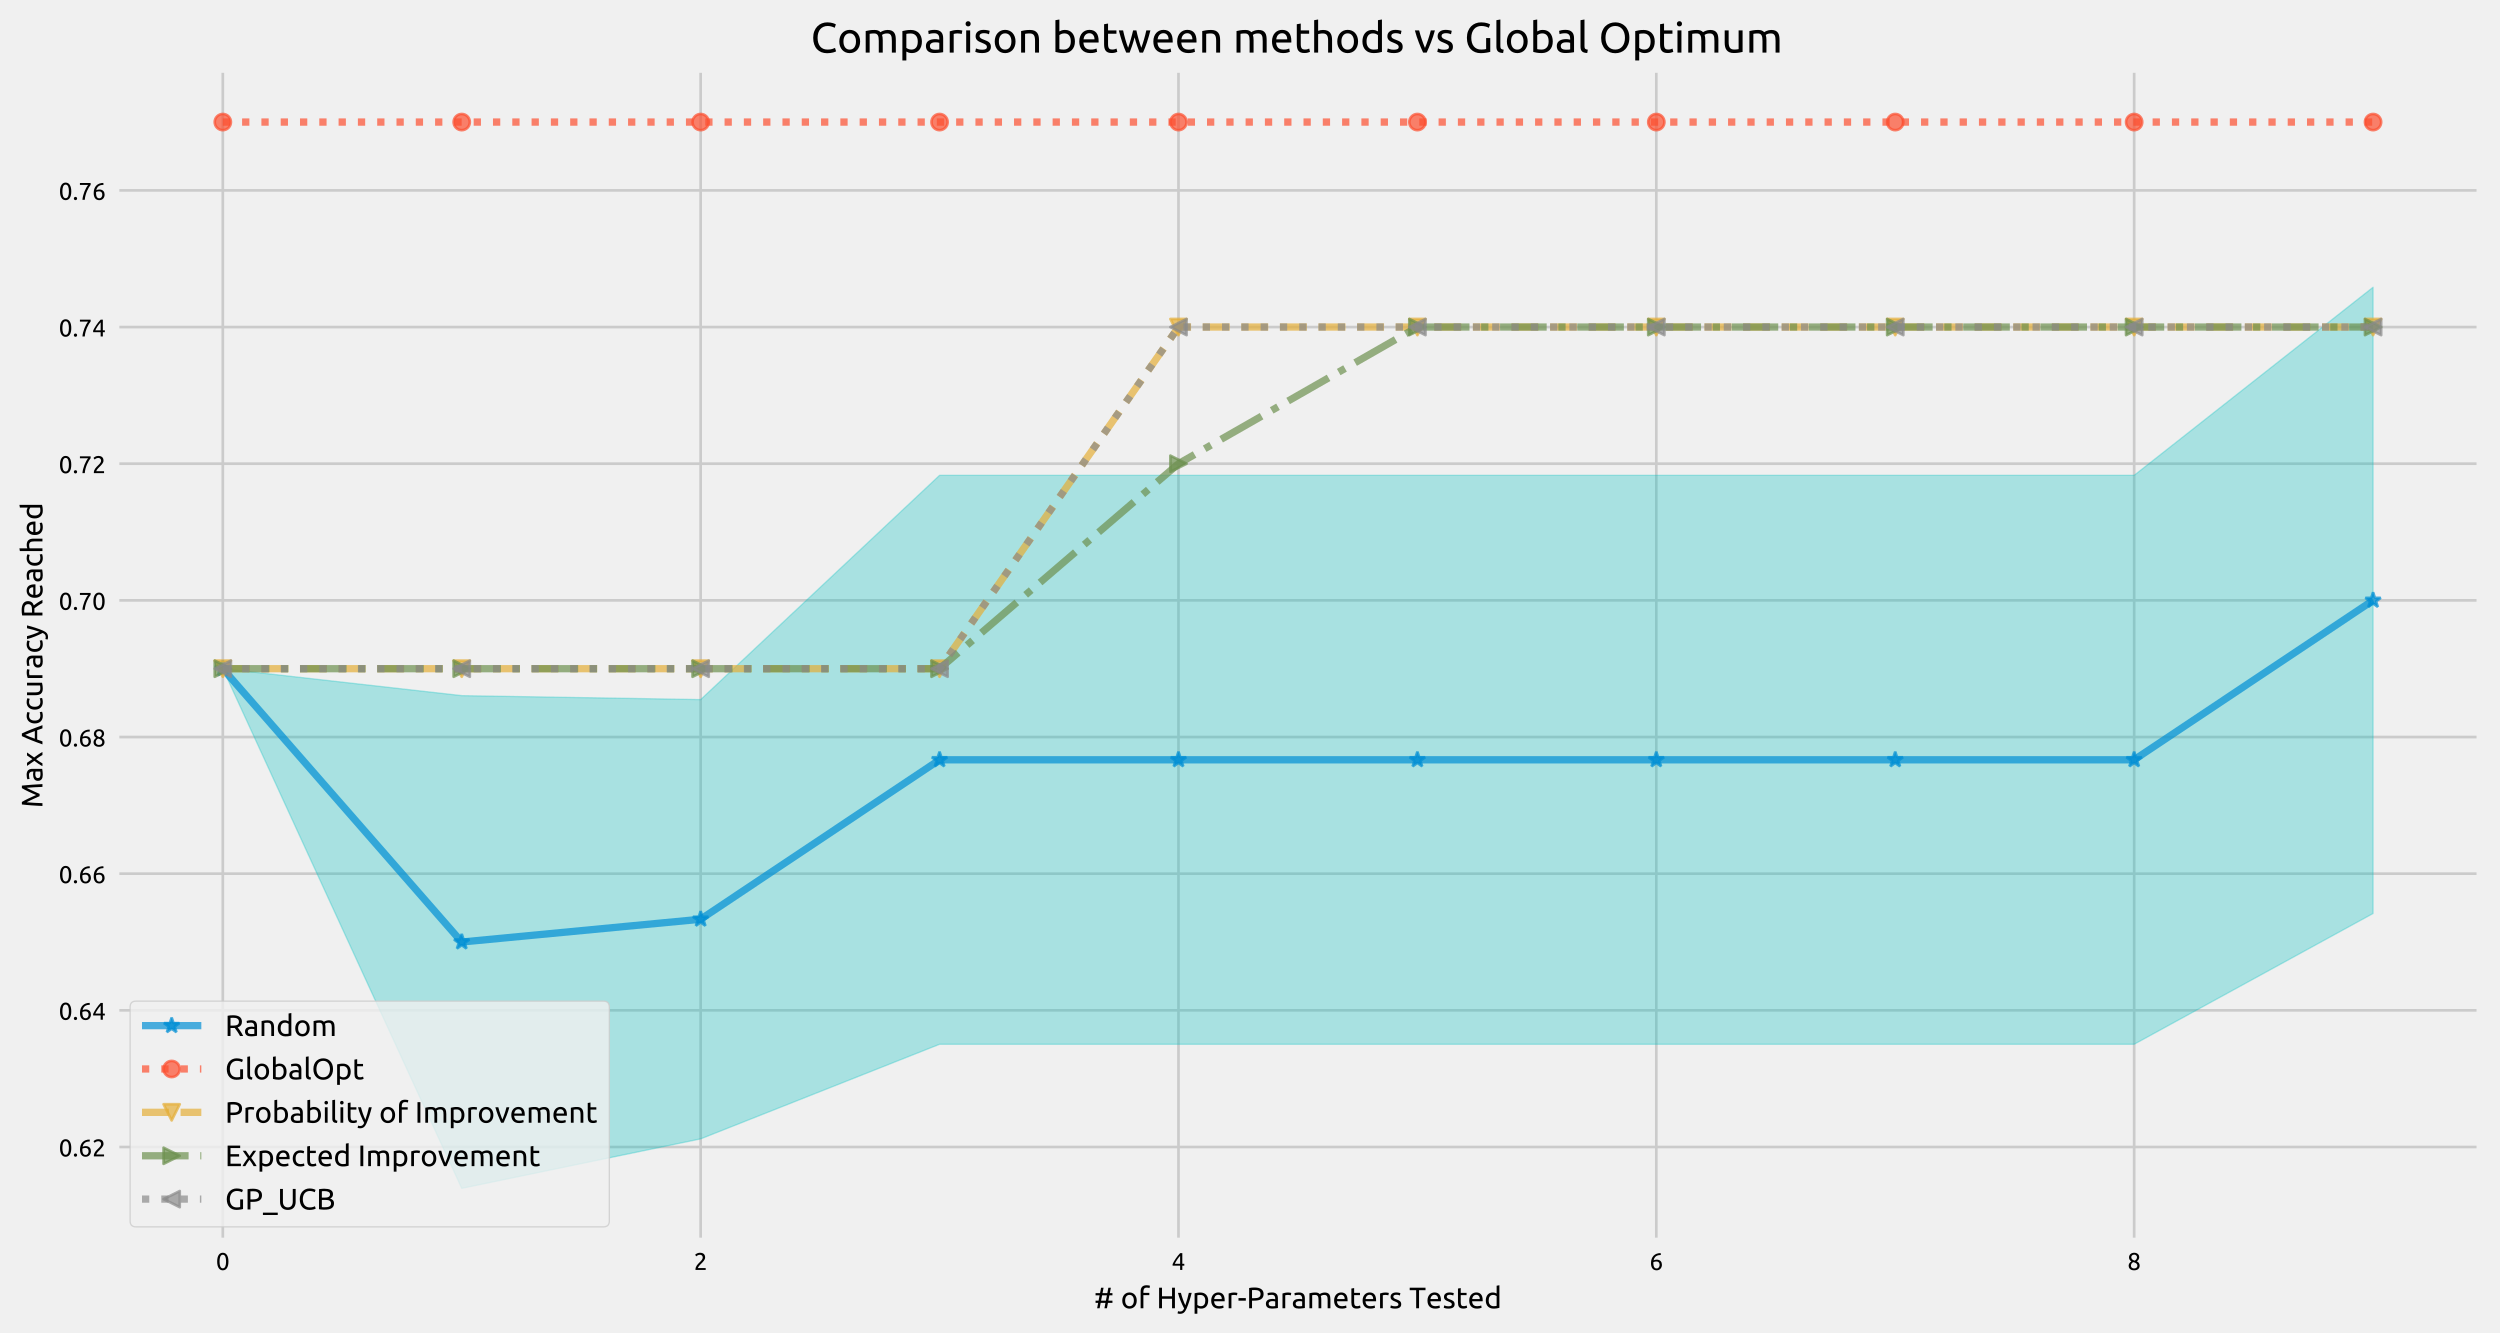 <?xml version="1.0" encoding="utf-8" standalone="no"?>
<!DOCTYPE svg PUBLIC "-//W3C//DTD SVG 1.1//EN"
  "http://www.w3.org/Graphics/SVG/1.1/DTD/svg11.dtd">
<!-- Created with matplotlib (https://matplotlib.org/) -->
<svg height="494.322pt" version="1.1" viewBox="0 0 926.906 494.322" width="926.906pt" xmlns="http://www.w3.org/2000/svg" xmlns:xlink="http://www.w3.org/1999/xlink">
 <defs>
  <style type="text/css">
*{stroke-linecap:butt;stroke-linejoin:round;white-space:pre;}
  </style>
 </defs>
 <g id="figure_1">
  <g id="patch_1">
   <path d="M 0 494.322 
L 926.906 494.322 
L 926.906 0 
L 0 0 
z
" style="fill:#f0f0f0;"/>
  </g>
  <g id="axes_1">
   <g id="patch_2">
    <path d="M 42.746 460.371 
L 919.706 460.371 
L 919.706 25.491 
L 42.746 25.491 
z
" style="fill:#f0f0f0;"/>
   </g>
   <g id="matplotlib.axis_1">
    <g id="xtick_1">
     <g id="line2d_1">
      <path clip-path="url(#p10e1d40c14)" d="M 82.608 460.371 
L 82.608 25.491 
" style="fill:none;stroke:#cbcbcb;"/>
     </g>
     <g id="line2d_2"/>
     <g id="text_1">
      <!-- 0 -->
      <defs>
       <path d="M 5 34.703 
Q 5 52.094 11.141 61.5 
Q 17.297 70.906 28.203 70.906 
Q 39.094 70.906 45.25 61.5 
Q 51.406 52.094 51.406 34.703 
Q 51.406 17.297 45.25 7.891 
Q 39.094 -1.5 28.203 -1.5 
Q 17.297 -1.5 11.141 7.891 
Q 5 17.297 5 34.703 
z
M 41.594 34.703 
Q 41.594 40.406 40.938 45.5 
Q 40.297 50.594 38.75 54.391 
Q 37.203 58.203 34.594 60.453 
Q 32 62.703 28.203 62.703 
Q 24.406 62.703 21.797 60.453 
Q 19.203 58.203 17.641 54.391 
Q 16.094 50.594 15.438 45.5 
Q 14.797 40.406 14.797 34.703 
Q 14.797 29 15.438 23.891 
Q 16.094 18.797 17.641 15 
Q 19.203 11.203 21.797 8.953 
Q 24.406 6.703 28.203 6.703 
Q 32 6.703 34.594 8.953 
Q 37.203 11.203 38.75 15 
Q 40.297 18.797 40.938 23.891 
Q 41.594 29 41.594 34.703 
z
" id="Ubuntu-48"/>
      </defs>
      <g transform="translate(80.07 470.854)scale(0.09 -0.09)">
       <use xlink:href="#Ubuntu-48"/>
      </g>
     </g>
    </g>
    <g id="xtick_2">
     <g id="line2d_3">
      <path clip-path="url(#p10e1d40c14)" d="M 259.772 460.371 
L 259.772 25.491 
" style="fill:none;stroke:#cbcbcb;"/>
     </g>
     <g id="line2d_4"/>
     <g id="text_2">
      <!-- 2 -->
      <defs>
       <path d="M 46.703 51.594 
Q 46.703 48 45.25 44.641 
Q 43.797 41.297 41.391 38.047 
Q 39 34.797 36 31.641 
Q 33 28.5 30 25.5 
Q 28.297 23.797 26.047 21.5 
Q 23.797 19.203 21.797 16.703 
Q 19.797 14.203 18.438 11.891 
Q 17.094 9.594 17.094 7.906 
L 49 7.906 
L 49 0 
L 7 0 
Q 6.906 0.594 6.906 1.188 
Q 6.906 1.797 6.906 2.297 
Q 6.906 7 8.453 11.047 
Q 10 15.094 12.5 18.688 
Q 15 22.297 18.094 25.5 
Q 21.203 28.703 24.203 31.703 
Q 26.703 34.094 28.953 36.438 
Q 31.203 38.797 32.953 41.141 
Q 34.703 43.5 35.75 46 
Q 36.797 48.5 36.797 51.297 
Q 36.797 54.297 35.844 56.391 
Q 34.906 58.5 33.297 59.891 
Q 31.703 61.297 29.547 61.938 
Q 27.406 62.594 25 62.594 
Q 22.094 62.594 19.688 61.797 
Q 17.297 61 15.391 59.953 
Q 13.5 58.906 12.203 57.75 
Q 10.906 56.594 10.203 56 
L 5.594 62.594 
Q 6.5 63.594 8.297 65.047 
Q 10.094 66.5 12.594 67.797 
Q 15.094 69.094 18.188 70 
Q 21.297 70.906 24.906 70.906 
Q 35.797 70.906 41.25 65.844 
Q 46.703 60.797 46.703 51.594 
z
" id="Ubuntu-50"/>
      </defs>
      <g transform="translate(257.233 470.854)scale(0.09 -0.09)">
       <use xlink:href="#Ubuntu-50"/>
      </g>
     </g>
    </g>
    <g id="xtick_3">
     <g id="line2d_5">
      <path clip-path="url(#p10e1d40c14)" d="M 436.935 460.371 
L 436.935 25.491 
" style="fill:none;stroke:#cbcbcb;"/>
     </g>
     <g id="line2d_6"/>
     <g id="text_3">
      <!-- 4 -->
      <defs>
       <path d="M 4 24 
Q 5.906 28.406 9.203 34.25 
Q 12.5 40.094 16.641 46.297 
Q 20.797 52.5 25.547 58.5 
Q 30.297 64.5 35.094 69.297 
L 44 69.297 
L 44 25.297 
L 52.203 25.297 
L 52.203 17.703 
L 44 17.703 
L 44 0 
L 35 0 
L 35 17.703 
L 4 17.703 
z
M 35 58.297 
Q 32 55.094 28.953 51.141 
Q 25.906 47.203 23 42.891 
Q 20.094 38.594 17.547 34.094 
Q 15 29.594 13 25.297 
L 35 25.297 
z
" id="Ubuntu-52"/>
      </defs>
      <g transform="translate(434.397 470.854)scale(0.09 -0.09)">
       <use xlink:href="#Ubuntu-52"/>
      </g>
     </g>
    </g>
    <g id="xtick_4">
     <g id="line2d_7">
      <path clip-path="url(#p10e1d40c14)" d="M 614.099 460.371 
L 614.099 25.491 
" style="fill:none;stroke:#cbcbcb;"/>
     </g>
     <g id="line2d_8"/>
     <g id="text_4">
      <!-- 6 -->
      <defs>
       <path d="M 6.297 27.797 
Q 6.297 37.906 9.094 45.656 
Q 11.906 53.406 17.047 58.703 
Q 22.203 64 29.547 66.75 
Q 36.906 69.5 46.094 69.594 
L 46.797 61.797 
Q 40.906 61.703 36.047 60.5 
Q 31.203 59.297 27.391 56.688 
Q 23.594 54.094 21 49.938 
Q 18.406 45.797 17.094 39.703 
Q 19.703 40.906 22.953 41.703 
Q 26.203 42.5 29.703 42.5 
Q 35.594 42.5 39.688 40.703 
Q 43.797 38.906 46.391 35.953 
Q 49 33 50.141 29.141 
Q 51.297 25.297 51.297 21.094 
Q 51.297 17.297 50 13.297 
Q 48.703 9.297 46.047 6 
Q 43.406 2.703 39.297 0.594 
Q 35.203 -1.5 29.594 -1.5 
Q 18.203 -1.5 12.25 6.297 
Q 6.297 14.094 6.297 27.797 
z
M 28.703 34.906 
Q 25.203 34.906 22.203 34.25 
Q 19.203 33.594 16.203 32.297 
Q 16.094 31.203 16.047 30.047 
Q 16 28.906 16 27.797 
Q 16 23.406 16.594 19.5 
Q 17.203 15.594 18.75 12.641 
Q 20.297 9.703 22.891 7.953 
Q 25.5 6.203 29.5 6.203 
Q 32.797 6.203 35.094 7.594 
Q 37.406 9 38.906 11.203 
Q 40.406 13.406 41.047 15.953 
Q 41.703 18.5 41.703 20.906 
Q 41.703 27.703 38.453 31.297 
Q 35.203 34.906 28.703 34.906 
z
" id="Ubuntu-54"/>
      </defs>
      <g transform="translate(611.561 470.854)scale(0.09 -0.09)">
       <use xlink:href="#Ubuntu-54"/>
      </g>
     </g>
    </g>
    <g id="xtick_5">
     <g id="line2d_9">
      <path clip-path="url(#p10e1d40c14)" d="M 791.262 460.371 
L 791.262 25.491 
" style="fill:none;stroke:#cbcbcb;"/>
     </g>
     <g id="line2d_10"/>
     <g id="text_5">
      <!-- 8 -->
      <defs>
       <path d="M 50.906 18 
Q 50.906 13.797 49.453 10.25 
Q 48 6.703 45.141 4.047 
Q 42.297 1.406 38 -0.047 
Q 33.703 -1.5 28.094 -1.5 
Q 21.594 -1.5 17.25 0.344 
Q 12.906 2.203 10.297 5 
Q 7.703 7.797 6.594 11.141 
Q 5.5 14.5 5.5 17.5 
Q 5.5 20.406 6.453 23.047 
Q 7.406 25.703 8.953 28 
Q 10.5 30.297 12.547 32.141 
Q 14.594 34 16.906 35.406 
Q 7.094 41 7.094 51.906 
Q 7.094 55.703 8.594 59.141 
Q 10.094 62.594 12.844 65.188 
Q 15.594 67.797 19.5 69.344 
Q 23.406 70.906 28.203 70.906 
Q 33.797 70.906 37.797 69.203 
Q 41.797 67.5 44.344 64.844 
Q 46.906 62.203 48.047 59 
Q 49.203 55.797 49.203 52.797 
Q 49.203 49.906 48.344 47.344 
Q 47.5 44.797 46.047 42.594 
Q 44.594 40.406 42.75 38.703 
Q 40.906 37 38.906 35.703 
Q 50.703 30.094 50.906 18 
z
M 14.906 17.406 
Q 14.906 15.594 15.547 13.641 
Q 16.203 11.703 17.797 10.047 
Q 19.406 8.406 21.906 7.297 
Q 24.406 6.203 28.203 6.203 
Q 31.594 6.203 34.141 7.203 
Q 36.703 8.203 38.297 9.75 
Q 39.906 11.297 40.703 13.297 
Q 41.5 15.297 41.5 17.406 
Q 41.5 20.594 40.297 23 
Q 39.094 25.406 36.844 27.203 
Q 34.594 29 31.438 30.25 
Q 28.297 31.5 24.297 32.406 
Q 19.797 29.906 17.344 26.203 
Q 14.906 22.5 14.906 17.406 
z
M 39.906 52.906 
Q 39.906 54.406 39.25 56.203 
Q 38.594 58 37.188 59.547 
Q 35.797 61.094 33.594 62.141 
Q 31.406 63.203 28.203 63.203 
Q 25 63.203 22.75 62.203 
Q 20.5 61.203 19.094 59.641 
Q 17.703 58.094 17.047 56.25 
Q 16.406 54.406 16.406 52.594 
Q 16.406 50.406 17.203 48.203 
Q 18 46 19.703 44.094 
Q 21.406 42.203 24.156 40.703 
Q 26.906 39.203 30.703 38.297 
Q 34.906 40.797 37.406 44.141 
Q 39.906 47.5 39.906 52.906 
z
" id="Ubuntu-56"/>
      </defs>
      <g transform="translate(788.724 470.854)scale(0.09 -0.09)">
       <use xlink:href="#Ubuntu-56"/>
      </g>
     </g>
    </g>
    <g id="text_6">
     <!-- # of Hyper-Parameters Tested -->
     <defs>
      <path d="M 28.406 51 
L 44.594 51 
L 48.094 69.297 
L 56.5 69.297 
L 53 51 
L 61.797 51 
L 61.797 43.594 
L 51.5 43.594 
L 48.094 25.703 
L 61.797 25.703 
L 61.797 18.297 
L 46.703 18.297 
L 43.203 0 
L 34.797 0 
L 38.297 18.297 
L 22.094 18.297 
L 18.594 0 
L 10.203 0 
L 13.703 18.297 
L 4.906 18.297 
L 4.906 25.703 
L 15.094 25.703 
L 18.5 43.594 
L 4.906 43.594 
L 4.906 51 
L 20 51 
L 23.5 69.297 
L 31.906 69.297 
z
M 23.5 25.703 
L 39.703 25.703 
L 43.203 43.594 
L 27 43.594 
z
" id="Ubuntu-35"/>
      <path id="Ubuntu-32"/>
      <path d="M 53.906 26 
Q 53.906 19.797 52.094 14.797 
Q 50.297 9.797 47.047 6.188 
Q 43.797 2.594 39.297 0.641 
Q 34.797 -1.297 29.5 -1.297 
Q 24.203 -1.297 19.703 0.641 
Q 15.203 2.594 11.953 6.188 
Q 8.703 9.797 6.891 14.797 
Q 5.094 19.797 5.094 26 
Q 5.094 32.094 6.891 37.141 
Q 8.703 42.203 11.953 45.797 
Q 15.203 49.406 19.703 51.344 
Q 24.203 53.297 29.5 53.297 
Q 34.797 53.297 39.297 51.344 
Q 43.797 49.406 47.047 45.797 
Q 50.297 42.203 52.094 37.141 
Q 53.906 32.094 53.906 26 
z
M 44.203 26 
Q 44.203 34.797 40.25 39.938 
Q 36.297 45.094 29.5 45.094 
Q 22.703 45.094 18.75 39.938 
Q 14.797 34.797 14.797 26 
Q 14.797 17.203 18.75 12.047 
Q 22.703 6.906 29.5 6.906 
Q 36.297 6.906 40.25 12.047 
Q 44.203 17.203 44.203 26 
z
" id="Ubuntu-111"/>
      <path d="M 28.297 77.594 
Q 32.406 77.594 35.344 77 
Q 38.297 76.406 39.5 75.906 
L 37.797 67.906 
Q 36.594 68.5 34.391 69.047 
Q 32.203 69.594 29 69.594 
Q 22.5 69.594 19.891 66.047 
Q 17.297 62.5 17.297 56.5 
L 17.297 52 
L 37.297 52 
L 37.297 44.203 
L 17.297 44.203 
L 17.297 0 
L 8 0 
L 8 56.703 
Q 8 66.703 12.891 72.141 
Q 17.797 77.594 28.297 77.594 
z
" id="Ubuntu-102"/>
      <path d="M 52.203 69.297 
L 61.906 69.297 
L 61.906 0 
L 52.203 0 
L 52.203 32 
L 18.297 32 
L 18.297 0 
L 8.594 0 
L 8.594 69.297 
L 18.297 69.297 
L 18.297 40.406 
L 52.203 40.406 
z
" id="Ubuntu-72"/>
      <path d="M 1.906 -9.703 
Q 3 -10.203 4.75 -10.641 
Q 6.5 -11.094 8.203 -11.094 
Q 13.703 -11.094 16.797 -8.641 
Q 19.906 -6.203 22.406 -0.703 
Q 16.094 11.297 10.641 24.75 
Q 5.203 38.203 1.594 52 
L 11.594 52 
Q 12.703 47.5 14.25 42.297 
Q 15.797 37.094 17.688 31.594 
Q 19.594 26.094 21.797 20.594 
Q 24 15.094 26.406 10 
Q 30.203 20.5 33 30.797 
Q 35.797 41.094 38.297 52 
L 47.906 52 
Q 44.297 37.297 39.891 23.75 
Q 35.5 10.203 30.406 -1.594 
Q 28.406 -6.094 26.25 -9.344 
Q 24.094 -12.594 21.5 -14.688 
Q 18.906 -16.797 15.656 -17.797 
Q 12.406 -18.797 8.297 -18.797 
Q 7.203 -18.797 6 -18.641 
Q 4.797 -18.5 3.641 -18.25 
Q 2.5 -18 1.547 -17.703 
Q 0.594 -17.406 0.203 -17.203 
z
" id="Ubuntu-121"/>
      <path d="M 44.094 25.906 
Q 44.094 35 39.594 39.891 
Q 35.094 44.797 27.594 44.797 
Q 23.406 44.797 21.047 44.5 
Q 18.703 44.203 17.297 43.797 
L 17.297 11 
Q 19 9.594 22.203 8.297 
Q 25.406 7 29.203 7 
Q 33.203 7 36.047 8.453 
Q 38.906 9.906 40.703 12.453 
Q 42.5 15 43.297 18.453 
Q 44.094 21.906 44.094 25.906 
z
M 53.797 25.906 
Q 53.797 20 52.25 15 
Q 50.703 10 47.703 6.391 
Q 44.703 2.797 40.344 0.797 
Q 36 -1.203 30.406 -1.203 
Q 25.906 -1.203 22.453 0 
Q 19 1.203 17.297 2.297 
L 17.297 -18.5 
L 8 -18.5 
L 8 50.406 
Q 11.297 51.203 16.25 52.141 
Q 21.203 53.094 27.703 53.094 
Q 33.703 53.094 38.5 51.188 
Q 43.297 49.297 46.688 45.797 
Q 50.094 42.297 51.938 37.25 
Q 53.797 32.203 53.797 25.906 
z
" id="Ubuntu-112"/>
      <path d="M 5.094 25.906 
Q 5.094 32.797 7.094 37.938 
Q 9.094 43.094 12.391 46.5 
Q 15.703 49.906 20 51.594 
Q 24.297 53.297 28.797 53.297 
Q 39.297 53.297 44.891 46.75 
Q 50.5 40.203 50.5 26.797 
Q 50.5 26.203 50.5 25.25 
Q 50.5 24.297 50.406 23.5 
L 14.797 23.5 
Q 15.406 15.406 19.5 11.203 
Q 23.594 7 32.297 7 
Q 37.203 7 40.547 7.844 
Q 43.906 8.703 45.594 9.5 
L 46.906 1.703 
Q 45.203 0.797 40.953 -0.203 
Q 36.703 -1.203 31.297 -1.203 
Q 24.5 -1.203 19.547 0.844 
Q 14.594 2.906 11.391 6.5 
Q 8.203 10.094 6.641 15.047 
Q 5.094 20 5.094 25.906 
z
M 40.797 31 
Q 40.906 37.297 37.656 41.344 
Q 34.406 45.406 28.703 45.406 
Q 25.5 45.406 23.047 44.156 
Q 20.594 42.906 18.891 40.906 
Q 17.203 38.906 16.25 36.297 
Q 15.297 33.703 15 31 
z
" id="Ubuntu-101"/>
      <path d="M 27.203 53.094 
Q 28.406 53.094 29.953 52.938 
Q 31.5 52.797 33 52.547 
Q 34.5 52.297 35.75 52.047 
Q 37 51.797 37.594 51.594 
L 36 43.5 
Q 34.906 43.906 32.344 44.453 
Q 29.797 45 25.797 45 
Q 23.203 45 20.641 44.453 
Q 18.094 43.906 17.297 43.703 
L 17.297 0 
L 8 0 
L 8 49.797 
Q 11.297 51 16.188 52.047 
Q 21.094 53.094 27.203 53.094 
z
" id="Ubuntu-114"/>
      <path d="M 2.594 34.297 
L 27.297 34.297 
L 27.297 25.594 
L 2.594 25.594 
z
" id="Ubuntu-45"/>
      <path d="M 27 70 
Q 41.594 70 49.438 64.453 
Q 57.297 58.906 57.297 47.906 
Q 57.297 41.906 55.141 37.656 
Q 53 33.406 48.953 30.75 
Q 44.906 28.094 39.094 26.891 
Q 33.297 25.703 26 25.703 
L 18.297 25.703 
L 18.297 0 
L 8.594 0 
L 8.594 68.297 
Q 12.703 69.297 17.75 69.641 
Q 22.797 70 27 70 
z
M 27.797 61.5 
Q 21.594 61.5 18.297 61.203 
L 18.297 34 
L 25.594 34 
Q 30.594 34 34.594 34.641 
Q 38.594 35.297 41.344 36.844 
Q 44.094 38.406 45.594 41.094 
Q 47.094 43.797 47.094 48 
Q 47.094 52 45.547 54.594 
Q 44 57.203 41.344 58.75 
Q 38.703 60.297 35.203 60.891 
Q 31.703 61.5 27.797 61.5 
z
" id="Ubuntu-80"/>
      <path d="M 25.594 6.703 
Q 28.906 6.703 31.453 6.844 
Q 34 7 35.703 7.406 
L 35.703 22.906 
Q 34.703 23.406 32.453 23.75 
Q 30.203 24.094 27 24.094 
Q 24.906 24.094 22.547 23.797 
Q 20.203 23.5 18.25 22.547 
Q 16.297 21.594 15 19.938 
Q 13.703 18.297 13.703 15.594 
Q 13.703 10.594 16.891 8.641 
Q 20.094 6.703 25.594 6.703 
z
M 24.797 53.297 
Q 30.406 53.297 34.25 51.844 
Q 38.094 50.406 40.438 47.75 
Q 42.797 45.094 43.797 41.438 
Q 44.797 37.797 44.797 33.406 
L 44.797 0.906 
Q 43.594 0.703 41.438 0.344 
Q 39.297 0 36.594 -0.297 
Q 33.906 -0.594 30.75 -0.844 
Q 27.594 -1.094 24.5 -1.094 
Q 20.094 -1.094 16.391 -0.188 
Q 12.703 0.703 10 2.641 
Q 7.297 4.594 5.797 7.797 
Q 4.297 11 4.297 15.5 
Q 4.297 19.797 6.047 22.891 
Q 7.797 26 10.797 27.891 
Q 13.797 29.797 17.797 30.688 
Q 21.797 31.594 26.203 31.594 
Q 27.594 31.594 29.094 31.438 
Q 30.594 31.297 31.938 31.047 
Q 33.297 30.797 34.297 30.594 
Q 35.297 30.406 35.703 30.297 
L 35.703 32.906 
Q 35.703 35.203 35.203 37.453 
Q 34.703 39.703 33.391 41.453 
Q 32.094 43.203 29.844 44.25 
Q 27.594 45.297 24 45.297 
Q 19.406 45.297 15.953 44.641 
Q 12.5 44 10.797 43.297 
L 9.703 51 
Q 11.5 51.797 15.703 52.547 
Q 19.906 53.297 24.797 53.297 
z
" id="Ubuntu-97"/>
      <path d="M 8 50.5 
Q 11.203 51.297 16.453 52.188 
Q 21.703 53.094 28.594 53.094 
Q 33.594 53.094 37 51.75 
Q 40.406 50.406 42.703 47.797 
Q 43.406 48.297 44.906 49.188 
Q 46.406 50.094 48.594 50.938 
Q 50.797 51.797 53.5 52.438 
Q 56.203 53.094 59.297 53.094 
Q 65.297 53.094 69.094 51.344 
Q 72.906 49.594 75.047 46.391 
Q 77.203 43.203 77.953 38.797 
Q 78.703 34.406 78.703 29.203 
L 78.703 0 
L 69.406 0 
L 69.406 27.203 
Q 69.406 31.797 68.953 35.094 
Q 68.5 38.406 67.25 40.594 
Q 66 42.797 63.844 43.844 
Q 61.703 44.906 58.297 44.906 
Q 53.594 44.906 50.547 43.656 
Q 47.5 42.406 46.406 41.406 
Q 47.203 38.797 47.594 35.688 
Q 48 32.594 48 29.203 
L 48 0 
L 38.703 0 
L 38.703 27.203 
Q 38.703 31.797 38.203 35.094 
Q 37.703 38.406 36.453 40.594 
Q 35.203 42.797 33.047 43.844 
Q 30.906 44.906 27.594 44.906 
Q 26.203 44.906 24.594 44.797 
Q 23 44.703 21.547 44.547 
Q 20.094 44.406 18.891 44.203 
Q 17.703 44 17.297 43.906 
L 17.297 0 
L 8 0 
z
" id="Ubuntu-109"/>
      <path d="M 16.703 52 
L 36.406 52 
L 36.406 44.203 
L 16.703 44.203 
L 16.703 20.203 
Q 16.703 16.297 17.297 13.75 
Q 17.906 11.203 19.094 9.75 
Q 20.297 8.297 22.094 7.688 
Q 23.906 7.094 26.297 7.094 
Q 30.5 7.094 33.047 8.047 
Q 35.594 9 36.594 9.406 
L 38.406 1.703 
Q 37 1 33.5 -0.047 
Q 30 -1.094 25.5 -1.094 
Q 20.203 -1.094 16.75 0.25 
Q 13.297 1.594 11.188 4.297 
Q 9.094 7 8.25 10.953 
Q 7.406 14.906 7.406 20.094 
L 7.406 66.5 
L 16.703 68.094 
z
" id="Ubuntu-116"/>
      <path d="M 20.094 6.703 
Q 25.797 6.703 28.547 8.203 
Q 31.297 9.703 31.297 13 
Q 31.297 16.406 28.594 18.406 
Q 25.906 20.406 19.703 22.906 
Q 16.703 24.094 13.953 25.344 
Q 11.203 26.594 9.203 28.297 
Q 7.203 30 6 32.391 
Q 4.797 34.797 4.797 38.297 
Q 4.797 45.203 9.891 49.25 
Q 15 53.297 23.797 53.297 
Q 26 53.297 28.203 53.047 
Q 30.406 52.797 32.297 52.438 
Q 34.203 52.094 35.641 51.688 
Q 37.094 51.297 37.906 51 
L 36.203 43 
Q 34.703 43.797 31.5 44.641 
Q 28.297 45.5 23.797 45.5 
Q 19.906 45.5 17 43.953 
Q 14.094 42.406 14.094 39.094 
Q 14.094 37.406 14.75 36.094 
Q 15.406 34.797 16.75 33.75 
Q 18.094 32.703 20.094 31.797 
Q 22.094 30.906 24.906 29.906 
Q 28.594 28.5 31.5 27.141 
Q 34.406 25.797 36.453 24 
Q 38.5 22.203 39.594 19.641 
Q 40.703 17.094 40.703 13.406 
Q 40.703 6.203 35.344 2.5 
Q 30 -1.203 20.094 -1.203 
Q 13.203 -1.203 9.297 -0.047 
Q 5.406 1.094 4 1.703 
L 5.703 9.703 
Q 7.297 9.094 10.797 7.891 
Q 14.297 6.703 20.094 6.703 
z
" id="Ubuntu-115"/>
      <path d="M 54.906 69.297 
L 54.906 60.906 
L 33.094 60.906 
L 33.094 0 
L 23.406 0 
L 23.406 60.906 
L 1.594 60.906 
L 1.594 69.297 
z
" id="Ubuntu-84"/>
      <path d="M 41.594 41 
Q 39.906 42.406 36.703 43.703 
Q 33.5 45 29.703 45 
Q 25.703 45 22.844 43.547 
Q 20 42.094 18.203 39.547 
Q 16.406 37 15.594 33.5 
Q 14.797 30 14.797 26 
Q 14.797 16.906 19.297 11.953 
Q 23.797 7 31.297 7 
Q 35.094 7 37.641 7.344 
Q 40.203 7.703 41.594 8.094 
z
M 41.594 76 
L 50.906 77.594 
L 50.906 1.5 
Q 47.703 0.594 42.703 -0.297 
Q 37.703 -1.203 31.203 -1.203 
Q 25.203 -1.203 20.391 0.688 
Q 15.594 2.594 12.188 6.094 
Q 8.797 9.594 6.938 14.641 
Q 5.094 19.703 5.094 26 
Q 5.094 32 6.641 37 
Q 8.203 42 11.203 45.594 
Q 14.203 49.203 18.547 51.203 
Q 22.906 53.203 28.5 53.203 
Q 33 53.203 36.453 52 
Q 39.906 50.797 41.594 49.703 
z
" id="Ubuntu-100"/>
     </defs>
     <g transform="translate(405.654 485.055)scale(0.11 -0.11)">
      <use xlink:href="#Ubuntu-35"/>
      <use x="66.7" xlink:href="#Ubuntu-32"/>
      <use x="89.8" xlink:href="#Ubuntu-111"/>
      <use x="148.8" xlink:href="#Ubuntu-102"/>
      <use x="187.4" xlink:href="#Ubuntu-32"/>
      <use x="210.5" xlink:href="#Ubuntu-72"/>
      <use x="281" xlink:href="#Ubuntu-121"/>
      <use x="330.7" xlink:href="#Ubuntu-112"/>
      <use x="389.6" xlink:href="#Ubuntu-101"/>
      <use x="445.5" xlink:href="#Ubuntu-114"/>
      <use x="484.053" xlink:href="#Ubuntu-45"/>
      <use x="513.953" xlink:href="#Ubuntu-80"/>
      <use x="574.737" xlink:href="#Ubuntu-97"/>
      <use x="626.937" xlink:href="#Ubuntu-114"/>
      <use x="665.537" xlink:href="#Ubuntu-97"/>
      <use x="717.737" xlink:href="#Ubuntu-109"/>
      <use x="803.837" xlink:href="#Ubuntu-101"/>
      <use x="859.737" xlink:href="#Ubuntu-116"/>
      <use x="899.922" xlink:href="#Ubuntu-101"/>
      <use x="955.822" xlink:href="#Ubuntu-114"/>
      <use x="994.422" xlink:href="#Ubuntu-115"/>
      <use x="1039.022" xlink:href="#Ubuntu-32"/>
      <use x="1062.122" xlink:href="#Ubuntu-84"/>
      <use x="1118.544" xlink:href="#Ubuntu-101"/>
      <use x="1174.444" xlink:href="#Ubuntu-115"/>
      <use x="1219.044" xlink:href="#Ubuntu-116"/>
      <use x="1259.228" xlink:href="#Ubuntu-101"/>
      <use x="1315.128" xlink:href="#Ubuntu-100"/>
     </g>
    </g>
   </g>
   <g id="matplotlib.axis_2">
    <g id="ytick_1">
     <g id="line2d_11">
      <path clip-path="url(#p10e1d40c14)" d="M 42.746 425.263 
L 919.706 425.263 
" style="fill:none;stroke:#cbcbcb;"/>
     </g>
     <g id="line2d_12"/>
     <g id="text_7">
      <!-- 0.62 -->
      <defs>
       <path d="M 19 5.406 
Q 19 2.703 17.203 0.703 
Q 15.406 -1.297 12.297 -1.297 
Q 9.203 -1.297 7.391 0.703 
Q 5.594 2.703 5.594 5.406 
Q 5.594 8.094 7.391 10.094 
Q 9.203 12.094 12.297 12.094 
Q 15.406 12.094 17.203 10.094 
Q 19 8.094 19 5.406 
z
" id="Ubuntu-46"/>
      </defs>
      <g transform="translate(21.803 428.754)scale(0.09 -0.09)">
       <use xlink:href="#Ubuntu-48"/>
       <use x="56.4" xlink:href="#Ubuntu-46"/>
       <use x="81" xlink:href="#Ubuntu-54"/>
       <use x="137.4" xlink:href="#Ubuntu-50"/>
      </g>
     </g>
    </g>
    <g id="ytick_2">
     <g id="line2d_13">
      <path clip-path="url(#p10e1d40c14)" d="M 42.746 374.595 
L 919.706 374.595 
" style="fill:none;stroke:#cbcbcb;"/>
     </g>
     <g id="line2d_14"/>
     <g id="text_8">
      <!-- 0.64 -->
      <g transform="translate(21.803 378.087)scale(0.09 -0.09)">
       <use xlink:href="#Ubuntu-48"/>
       <use x="56.4" xlink:href="#Ubuntu-46"/>
       <use x="81" xlink:href="#Ubuntu-54"/>
       <use x="137.4" xlink:href="#Ubuntu-52"/>
      </g>
     </g>
    </g>
    <g id="ytick_3">
     <g id="line2d_15">
      <path clip-path="url(#p10e1d40c14)" d="M 42.746 323.928 
L 919.706 323.928 
" style="fill:none;stroke:#cbcbcb;"/>
     </g>
     <g id="line2d_16"/>
     <g id="text_9">
      <!-- 0.66 -->
      <g transform="translate(21.803 327.42)scale(0.09 -0.09)">
       <use xlink:href="#Ubuntu-48"/>
       <use x="56.4" xlink:href="#Ubuntu-46"/>
       <use x="81" xlink:href="#Ubuntu-54"/>
       <use x="137.4" xlink:href="#Ubuntu-54"/>
      </g>
     </g>
    </g>
    <g id="ytick_4">
     <g id="line2d_17">
      <path clip-path="url(#p10e1d40c14)" d="M 42.746 273.261 
L 919.706 273.261 
" style="fill:none;stroke:#cbcbcb;"/>
     </g>
     <g id="line2d_18"/>
     <g id="text_10">
      <!-- 0.68 -->
      <g transform="translate(21.803 276.753)scale(0.09 -0.09)">
       <use xlink:href="#Ubuntu-48"/>
       <use x="56.4" xlink:href="#Ubuntu-46"/>
       <use x="81" xlink:href="#Ubuntu-54"/>
       <use x="137.4" xlink:href="#Ubuntu-56"/>
      </g>
     </g>
    </g>
    <g id="ytick_5">
     <g id="line2d_19">
      <path clip-path="url(#p10e1d40c14)" d="M 42.746 222.594 
L 919.706 222.594 
" style="fill:none;stroke:#cbcbcb;"/>
     </g>
     <g id="line2d_20"/>
     <g id="text_11">
      <!-- 0.70 -->
      <defs>
       <path d="M 16.297 0 
Q 16.906 8 19.156 16.844 
Q 21.406 25.703 24.703 34.047 
Q 28 42.406 31.953 49.547 
Q 35.906 56.703 39.703 61.203 
L 6 61.203 
L 6 69.297 
L 50.094 69.297 
L 50.094 61.594 
Q 46.797 57.797 42.797 51.141 
Q 38.797 44.5 35.25 36.25 
Q 31.703 28 29.141 18.641 
Q 26.594 9.297 26 0 
z
" id="Ubuntu-55"/>
      </defs>
      <g transform="translate(21.803 226.085)scale(0.09 -0.09)">
       <use xlink:href="#Ubuntu-48"/>
       <use x="56.4" xlink:href="#Ubuntu-46"/>
       <use x="81" xlink:href="#Ubuntu-55"/>
       <use x="137.4" xlink:href="#Ubuntu-48"/>
      </g>
     </g>
    </g>
    <g id="ytick_6">
     <g id="line2d_21">
      <path clip-path="url(#p10e1d40c14)" d="M 42.746 171.926 
L 919.706 171.926 
" style="fill:none;stroke:#cbcbcb;"/>
     </g>
     <g id="line2d_22"/>
     <g id="text_12">
      <!-- 0.72 -->
      <g transform="translate(21.803 175.418)scale(0.09 -0.09)">
       <use xlink:href="#Ubuntu-48"/>
       <use x="56.4" xlink:href="#Ubuntu-46"/>
       <use x="81" xlink:href="#Ubuntu-55"/>
       <use x="137.4" xlink:href="#Ubuntu-50"/>
      </g>
     </g>
    </g>
    <g id="ytick_7">
     <g id="line2d_23">
      <path clip-path="url(#p10e1d40c14)" d="M 42.746 121.259 
L 919.706 121.259 
" style="fill:none;stroke:#cbcbcb;"/>
     </g>
     <g id="line2d_24"/>
     <g id="text_13">
      <!-- 0.74 -->
      <g transform="translate(21.803 124.751)scale(0.09 -0.09)">
       <use xlink:href="#Ubuntu-48"/>
       <use x="56.4" xlink:href="#Ubuntu-46"/>
       <use x="81" xlink:href="#Ubuntu-55"/>
       <use x="137.4" xlink:href="#Ubuntu-52"/>
      </g>
     </g>
    </g>
    <g id="ytick_8">
     <g id="line2d_25">
      <path clip-path="url(#p10e1d40c14)" d="M 42.746 70.592 
L 919.706 70.592 
" style="fill:none;stroke:#cbcbcb;"/>
     </g>
     <g id="line2d_26"/>
     <g id="text_14">
      <!-- 0.76 -->
      <g transform="translate(21.803 74.083)scale(0.09 -0.09)">
       <use xlink:href="#Ubuntu-48"/>
       <use x="56.4" xlink:href="#Ubuntu-46"/>
       <use x="81" xlink:href="#Ubuntu-55"/>
       <use x="137.4" xlink:href="#Ubuntu-54"/>
      </g>
     </g>
    </g>
    <g id="text_15">
     <!-- Max Accuracy Reached -->
     <defs>
      <path d="M 39.703 9.594 
Q 38.703 12 37.047 15.703 
Q 35.406 19.406 33.5 23.703 
Q 31.594 28 29.438 32.547 
Q 27.297 37.094 25.391 41.141 
Q 23.5 45.203 21.844 48.391 
Q 20.203 51.594 19.203 53.297 
Q 18.094 41.5 17.391 27.75 
Q 16.703 14 16.203 0 
L 6.703 0 
Q 7.094 9 7.594 18.141 
Q 8.094 27.297 8.75 36.141 
Q 9.406 45 10.156 53.391 
Q 10.906 61.797 11.797 69.297 
L 20.297 69.297 
Q 23 64.906 26.094 58.906 
Q 29.203 52.906 32.297 46.344 
Q 35.406 39.797 38.297 33.25 
Q 41.203 26.703 43.594 21.297 
Q 46 26.703 48.891 33.25 
Q 51.797 39.797 54.891 46.344 
Q 58 52.906 61.094 58.906 
Q 64.203 64.906 66.906 69.297 
L 75.406 69.297 
Q 78.797 35.797 80.5 0 
L 71 0 
Q 70.5 14 69.797 27.75 
Q 69.094 41.5 68 53.297 
Q 67 51.594 65.344 48.391 
Q 63.703 45.203 61.797 41.141 
Q 59.906 37.094 57.75 32.547 
Q 55.594 28 53.688 23.703 
Q 51.797 19.406 50.141 15.703 
Q 48.5 12 47.5 9.594 
z
" id="Ubuntu-77"/>
      <path d="M 39.094 0 
Q 38 2.203 36.391 4.891 
Q 34.797 7.594 32.891 10.438 
Q 31 13.297 29 16.094 
Q 27 18.906 25.094 21.406 
Q 23.203 18.906 21.203 16.047 
Q 19.203 13.203 17.344 10.344 
Q 15.5 7.5 13.891 4.797 
Q 12.297 2.094 11.203 0 
L 1.594 0 
Q 5.094 6.797 9.938 13.844 
Q 14.797 20.906 19.594 27.297 
L 2.406 52 
L 12.906 52 
L 25.297 33.797 
L 37.797 52 
L 47.703 52 
L 30.906 27.906 
Q 35.703 21.406 40.75 14.156 
Q 45.797 6.906 49.297 0 
z
" id="Ubuntu-120"/>
      <path d="M 54.906 0 
Q 53.203 4.5 51.703 8.844 
Q 50.203 13.203 48.594 17.703 
L 17.203 17.703 
L 10.906 0 
L 0.797 0 
Q 4.797 11 8.297 20.344 
Q 11.797 29.703 15.141 38.094 
Q 18.5 46.5 21.797 54.141 
Q 25.094 61.797 28.703 69.297 
L 37.594 69.297 
Q 41.203 61.797 44.5 54.141 
Q 47.797 46.5 51.141 38.094 
Q 54.5 29.703 58 20.344 
Q 61.5 11 65.5 0 
z
M 45.797 25.703 
Q 42.594 34.406 39.438 42.547 
Q 36.297 50.703 32.906 58.203 
Q 29.406 50.703 26.25 42.547 
Q 23.094 34.406 20 25.703 
z
" id="Ubuntu-65"/>
      <path d="M 30.594 -1.203 
Q 24.297 -1.203 19.547 0.797 
Q 14.797 2.797 11.547 6.391 
Q 8.297 10 6.688 14.953 
Q 5.094 19.906 5.094 25.906 
Q 5.094 31.906 6.844 36.906 
Q 8.594 41.906 11.797 45.547 
Q 15 49.203 19.641 51.25 
Q 24.297 53.297 30 53.297 
Q 33.5 53.297 37 52.688 
Q 40.5 52.094 43.703 50.797 
L 41.594 42.906 
Q 39.5 43.906 36.75 44.5 
Q 34 45.094 30.906 45.094 
Q 23.094 45.094 18.938 40.188 
Q 14.797 35.297 14.797 25.906 
Q 14.797 21.703 15.75 18.203 
Q 16.703 14.703 18.75 12.203 
Q 20.797 9.703 24 8.344 
Q 27.203 7 31.797 7 
Q 35.5 7 38.5 7.703 
Q 41.5 8.406 43.203 9.203 
L 44.5 1.406 
Q 43.703 0.906 42.203 0.453 
Q 40.703 0 38.797 -0.344 
Q 36.906 -0.703 34.75 -0.953 
Q 32.594 -1.203 30.594 -1.203 
z
" id="Ubuntu-99"/>
      <path d="M 49.406 1.5 
Q 46.203 0.703 40.953 -0.188 
Q 35.703 -1.094 28.797 -1.094 
Q 22.797 -1.094 18.688 0.656 
Q 14.594 2.406 12.094 5.594 
Q 9.594 8.797 8.5 13.141 
Q 7.406 17.5 7.406 22.797 
L 7.406 52 
L 16.703 52 
L 16.703 24.797 
Q 16.703 15.297 19.703 11.188 
Q 22.703 7.094 29.797 7.094 
Q 31.297 7.094 32.891 7.188 
Q 34.5 7.297 35.891 7.438 
Q 37.297 7.594 38.438 7.75 
Q 39.594 7.906 40.094 8.094 
L 40.094 52 
L 49.406 52 
z
" id="Ubuntu-117"/>
      <path d="M 42.5 29 
Q 44.094 27 46.547 23.75 
Q 49 20.5 51.594 16.547 
Q 54.203 12.594 56.75 8.297 
Q 59.297 4 61.094 0 
L 50.5 0 
Q 48.5 3.797 46.141 7.688 
Q 43.797 11.594 41.391 15.141 
Q 39 18.703 36.641 21.797 
Q 34.297 24.906 32.406 27.203 
Q 31.094 27.094 29.75 27.094 
Q 28.406 27.094 27 27.094 
L 18.297 27.094 
L 18.297 0 
L 8.594 0 
L 8.594 68.297 
Q 12.703 69.297 17.75 69.641 
Q 22.797 70 27 70 
Q 41.594 70 49.25 64.5 
Q 56.906 59 56.906 48.094 
Q 56.906 41.203 53.25 36.297 
Q 49.594 31.406 42.5 29 
z
M 27.797 61.5 
Q 21.594 61.5 18.297 61.203 
L 18.297 35.094 
L 25.203 35.094 
Q 30.203 35.094 34.203 35.594 
Q 38.203 36.094 40.953 37.5 
Q 43.703 38.906 45.203 41.453 
Q 46.703 44 46.703 48.203 
Q 46.703 52.094 45.203 54.688 
Q 43.703 57.297 41.141 58.797 
Q 38.594 60.297 35.141 60.891 
Q 31.703 61.5 27.797 61.5 
z
" id="Ubuntu-82"/>
      <path d="M 8 0 
L 8 76 
L 17.297 77.594 
L 17.297 51 
Q 19.906 52 22.844 52.547 
Q 25.797 53.094 28.703 53.094 
Q 34.906 53.094 39 51.344 
Q 43.094 49.594 45.547 46.438 
Q 48 43.297 49 38.891 
Q 50 34.5 50 29.203 
L 50 0 
L 40.703 0 
L 40.703 27.203 
Q 40.703 32 40.047 35.391 
Q 39.406 38.797 37.906 40.891 
Q 36.406 43 33.906 43.953 
Q 31.406 44.906 27.703 44.906 
Q 26.203 44.906 24.594 44.703 
Q 23 44.5 21.547 44.25 
Q 20.094 44 18.938 43.703 
Q 17.797 43.406 17.297 43.203 
L 17.297 0 
z
" id="Ubuntu-104"/>
     </defs>
     <g transform="translate(15.735 299.565)rotate(-90)scale(0.11 -0.11)">
      <use xlink:href="#Ubuntu-77"/>
      <use x="87.1" xlink:href="#Ubuntu-97"/>
      <use x="139.3" xlink:href="#Ubuntu-120"/>
      <use x="190.4" xlink:href="#Ubuntu-32"/>
      <use x="213.5" xlink:href="#Ubuntu-65"/>
      <use x="279.784" xlink:href="#Ubuntu-99"/>
      <use x="326.284" xlink:href="#Ubuntu-99"/>
      <use x="372.784" xlink:href="#Ubuntu-117"/>
      <use x="430.184" xlink:href="#Ubuntu-114"/>
      <use x="468.784" xlink:href="#Ubuntu-97"/>
      <use x="520.984" xlink:href="#Ubuntu-99"/>
      <use x="567.5" xlink:href="#Ubuntu-121"/>
      <use x="617.2" xlink:href="#Ubuntu-32"/>
      <use x="640.3" xlink:href="#Ubuntu-82"/>
      <use x="703.2" xlink:href="#Ubuntu-101"/>
      <use x="759.1" xlink:href="#Ubuntu-97"/>
      <use x="811.3" xlink:href="#Ubuntu-99"/>
      <use x="857.8" xlink:href="#Ubuntu-104"/>
      <use x="914.9" xlink:href="#Ubuntu-101"/>
      <use x="970.8" xlink:href="#Ubuntu-100"/>
     </g>
    </g>
   </g>
   <g id="PolyCollection_1">
    <defs>
     <path d="M 82.608 -246.395 
L 82.608 -246.395 
L 171.19 -236.402 
L 259.772 -234.941 
L 348.353 -318.089 
L 436.935 -318.089 
L 525.517 -318.089 
L 614.099 -318.089 
L 702.681 -318.089 
L 791.262 -318.089 
L 879.844 -387.822 
L 879.844 -155.635 
L 879.844 -155.635 
L 791.262 -107.144 
L 702.681 -107.144 
L 614.099 -107.144 
L 525.517 -107.144 
L 436.935 -107.144 
L 348.353 -107.144 
L 259.772 -72.069 
L 171.19 -53.719 
L 82.608 -246.395 
z
" id="m4ef580539b" style="stroke:#00bfbf;stroke-opacity:0.3;stroke-width:0.5;"/>
    </defs>
    <g clip-path="url(#p10e1d40c14)">
     <use style="fill:#00bfbf;fill-opacity:0.3;stroke:#00bfbf;stroke-opacity:0.3;stroke-width:0.5;" x="0" xlink:href="#m4ef580539b" y="494.322"/>
    </g>
   </g>
   <g id="line2d_27">
    <path clip-path="url(#p10e1d40c14)" d="M 82.608 247.927 
L 171.19 349.262 
L 259.772 340.817 
L 348.353 281.705 
L 436.935 281.705 
L 525.517 281.705 
L 614.099 281.705 
L 702.681 281.705 
L 791.262 281.705 
L 879.844 222.594 
" style="fill:none;stroke:#008fd5;stroke-opacity:0.7;stroke-width:2.7;"/>
    <defs>
     <path d="M 0 -3 
L -0.674 -0.927 
L -2.853 -0.927 
L -1.09 0.354 
L -1.763 2.427 
L -0 1.146 
L 1.763 2.427 
L 1.09 0.354 
L 2.853 -0.927 
L 0.674 -0.927 
z
" id="meb7e00ec69" style="stroke:#008fd5;stroke-linejoin:bevel;stroke-opacity:0.7;"/>
    </defs>
    <g clip-path="url(#p10e1d40c14)">
     <use style="fill:#008fd5;fill-opacity:0.7;stroke:#008fd5;stroke-linejoin:bevel;stroke-opacity:0.7;" x="82.608" xlink:href="#meb7e00ec69" y="247.927"/>
     <use style="fill:#008fd5;fill-opacity:0.7;stroke:#008fd5;stroke-linejoin:bevel;stroke-opacity:0.7;" x="171.19" xlink:href="#meb7e00ec69" y="349.262"/>
     <use style="fill:#008fd5;fill-opacity:0.7;stroke:#008fd5;stroke-linejoin:bevel;stroke-opacity:0.7;" x="259.772" xlink:href="#meb7e00ec69" y="340.817"/>
     <use style="fill:#008fd5;fill-opacity:0.7;stroke:#008fd5;stroke-linejoin:bevel;stroke-opacity:0.7;" x="348.353" xlink:href="#meb7e00ec69" y="281.705"/>
     <use style="fill:#008fd5;fill-opacity:0.7;stroke:#008fd5;stroke-linejoin:bevel;stroke-opacity:0.7;" x="436.935" xlink:href="#meb7e00ec69" y="281.705"/>
     <use style="fill:#008fd5;fill-opacity:0.7;stroke:#008fd5;stroke-linejoin:bevel;stroke-opacity:0.7;" x="525.517" xlink:href="#meb7e00ec69" y="281.705"/>
     <use style="fill:#008fd5;fill-opacity:0.7;stroke:#008fd5;stroke-linejoin:bevel;stroke-opacity:0.7;" x="614.099" xlink:href="#meb7e00ec69" y="281.705"/>
     <use style="fill:#008fd5;fill-opacity:0.7;stroke:#008fd5;stroke-linejoin:bevel;stroke-opacity:0.7;" x="702.681" xlink:href="#meb7e00ec69" y="281.705"/>
     <use style="fill:#008fd5;fill-opacity:0.7;stroke:#008fd5;stroke-linejoin:bevel;stroke-opacity:0.7;" x="791.262" xlink:href="#meb7e00ec69" y="281.705"/>
     <use style="fill:#008fd5;fill-opacity:0.7;stroke:#008fd5;stroke-linejoin:bevel;stroke-opacity:0.7;" x="879.844" xlink:href="#meb7e00ec69" y="222.594"/>
    </g>
   </g>
   <g id="line2d_28">
    <path clip-path="url(#p10e1d40c14)" d="M 82.608 45.258 
L 171.19 45.258 
L 259.772 45.258 
L 348.353 45.258 
L 436.935 45.258 
L 525.517 45.258 
L 614.099 45.258 
L 702.681 45.258 
L 791.262 45.258 
L 879.844 45.258 
" style="fill:none;stroke:#fc4f30;stroke-dasharray:2.7,4.455;stroke-dashoffset:0;stroke-opacity:0.7;stroke-width:2.7;"/>
    <defs>
     <path d="M 0 3 
C 0.796 3 1.559 2.684 2.121 2.121 
C 2.684 1.559 3 0.796 3 0 
C 3 -0.796 2.684 -1.559 2.121 -2.121 
C 1.559 -2.684 0.796 -3 0 -3 
C -0.796 -3 -1.559 -2.684 -2.121 -2.121 
C -2.684 -1.559 -3 -0.796 -3 0 
C -3 0.796 -2.684 1.559 -2.121 2.121 
C -1.559 2.684 -0.796 3 0 3 
z
" id="mdc467e1f80" style="stroke:#fc4f30;stroke-opacity:0.7;"/>
    </defs>
    <g clip-path="url(#p10e1d40c14)">
     <use style="fill:#fc4f30;fill-opacity:0.7;stroke:#fc4f30;stroke-opacity:0.7;" x="82.608" xlink:href="#mdc467e1f80" y="45.258"/>
     <use style="fill:#fc4f30;fill-opacity:0.7;stroke:#fc4f30;stroke-opacity:0.7;" x="171.19" xlink:href="#mdc467e1f80" y="45.258"/>
     <use style="fill:#fc4f30;fill-opacity:0.7;stroke:#fc4f30;stroke-opacity:0.7;" x="259.772" xlink:href="#mdc467e1f80" y="45.258"/>
     <use style="fill:#fc4f30;fill-opacity:0.7;stroke:#fc4f30;stroke-opacity:0.7;" x="348.353" xlink:href="#mdc467e1f80" y="45.258"/>
     <use style="fill:#fc4f30;fill-opacity:0.7;stroke:#fc4f30;stroke-opacity:0.7;" x="436.935" xlink:href="#mdc467e1f80" y="45.258"/>
     <use style="fill:#fc4f30;fill-opacity:0.7;stroke:#fc4f30;stroke-opacity:0.7;" x="525.517" xlink:href="#mdc467e1f80" y="45.258"/>
     <use style="fill:#fc4f30;fill-opacity:0.7;stroke:#fc4f30;stroke-opacity:0.7;" x="614.099" xlink:href="#mdc467e1f80" y="45.258"/>
     <use style="fill:#fc4f30;fill-opacity:0.7;stroke:#fc4f30;stroke-opacity:0.7;" x="702.681" xlink:href="#mdc467e1f80" y="45.258"/>
     <use style="fill:#fc4f30;fill-opacity:0.7;stroke:#fc4f30;stroke-opacity:0.7;" x="791.262" xlink:href="#mdc467e1f80" y="45.258"/>
     <use style="fill:#fc4f30;fill-opacity:0.7;stroke:#fc4f30;stroke-opacity:0.7;" x="879.844" xlink:href="#mdc467e1f80" y="45.258"/>
    </g>
   </g>
   <g id="line2d_29">
    <path clip-path="url(#p10e1d40c14)" d="M 82.608 247.927 
L 171.19 247.927 
L 259.772 247.927 
L 348.353 247.927 
L 436.935 121.259 
L 525.517 121.259 
L 614.099 121.259 
L 702.681 121.259 
L 791.262 121.259 
L 879.844 121.259 
" style="fill:none;stroke:#e5ae38;stroke-dasharray:9.99,4.32;stroke-dashoffset:0;stroke-opacity:0.7;stroke-width:2.7;"/>
    <defs>
     <path d="M -0 3 
L 3 -3 
L -3 -3 
z
" id="mace5fabc0f" style="stroke:#e5ae38;stroke-linejoin:miter;stroke-opacity:0.7;"/>
    </defs>
    <g clip-path="url(#p10e1d40c14)">
     <use style="fill:#e5ae38;fill-opacity:0.7;stroke:#e5ae38;stroke-linejoin:miter;stroke-opacity:0.7;" x="82.608" xlink:href="#mace5fabc0f" y="247.927"/>
     <use style="fill:#e5ae38;fill-opacity:0.7;stroke:#e5ae38;stroke-linejoin:miter;stroke-opacity:0.7;" x="171.19" xlink:href="#mace5fabc0f" y="247.927"/>
     <use style="fill:#e5ae38;fill-opacity:0.7;stroke:#e5ae38;stroke-linejoin:miter;stroke-opacity:0.7;" x="259.772" xlink:href="#mace5fabc0f" y="247.927"/>
     <use style="fill:#e5ae38;fill-opacity:0.7;stroke:#e5ae38;stroke-linejoin:miter;stroke-opacity:0.7;" x="348.353" xlink:href="#mace5fabc0f" y="247.927"/>
     <use style="fill:#e5ae38;fill-opacity:0.7;stroke:#e5ae38;stroke-linejoin:miter;stroke-opacity:0.7;" x="436.935" xlink:href="#mace5fabc0f" y="121.259"/>
     <use style="fill:#e5ae38;fill-opacity:0.7;stroke:#e5ae38;stroke-linejoin:miter;stroke-opacity:0.7;" x="525.517" xlink:href="#mace5fabc0f" y="121.259"/>
     <use style="fill:#e5ae38;fill-opacity:0.7;stroke:#e5ae38;stroke-linejoin:miter;stroke-opacity:0.7;" x="614.099" xlink:href="#mace5fabc0f" y="121.259"/>
     <use style="fill:#e5ae38;fill-opacity:0.7;stroke:#e5ae38;stroke-linejoin:miter;stroke-opacity:0.7;" x="702.681" xlink:href="#mace5fabc0f" y="121.259"/>
     <use style="fill:#e5ae38;fill-opacity:0.7;stroke:#e5ae38;stroke-linejoin:miter;stroke-opacity:0.7;" x="791.262" xlink:href="#mace5fabc0f" y="121.259"/>
     <use style="fill:#e5ae38;fill-opacity:0.7;stroke:#e5ae38;stroke-linejoin:miter;stroke-opacity:0.7;" x="879.844" xlink:href="#mace5fabc0f" y="121.259"/>
    </g>
   </g>
   <g id="line2d_30">
    <path clip-path="url(#p10e1d40c14)" d="M 82.608 247.927 
L 171.19 247.927 
L 259.772 247.927 
L 348.353 247.927 
L 436.935 171.926 
L 525.517 121.259 
L 614.099 121.259 
L 702.681 121.259 
L 791.262 121.259 
L 879.844 121.259 
" style="fill:none;stroke:#6d904f;stroke-dasharray:17.28,4.32,2.7,4.32;stroke-dashoffset:0;stroke-opacity:0.7;stroke-width:2.7;"/>
    <defs>
     <path d="M 3 0 
L -3 -3 
L -3 3 
z
" id="m50a6ea267e" style="stroke:#6d904f;stroke-linejoin:miter;stroke-opacity:0.7;"/>
    </defs>
    <g clip-path="url(#p10e1d40c14)">
     <use style="fill:#6d904f;fill-opacity:0.7;stroke:#6d904f;stroke-linejoin:miter;stroke-opacity:0.7;" x="82.608" xlink:href="#m50a6ea267e" y="247.927"/>
     <use style="fill:#6d904f;fill-opacity:0.7;stroke:#6d904f;stroke-linejoin:miter;stroke-opacity:0.7;" x="171.19" xlink:href="#m50a6ea267e" y="247.927"/>
     <use style="fill:#6d904f;fill-opacity:0.7;stroke:#6d904f;stroke-linejoin:miter;stroke-opacity:0.7;" x="259.772" xlink:href="#m50a6ea267e" y="247.927"/>
     <use style="fill:#6d904f;fill-opacity:0.7;stroke:#6d904f;stroke-linejoin:miter;stroke-opacity:0.7;" x="348.353" xlink:href="#m50a6ea267e" y="247.927"/>
     <use style="fill:#6d904f;fill-opacity:0.7;stroke:#6d904f;stroke-linejoin:miter;stroke-opacity:0.7;" x="436.935" xlink:href="#m50a6ea267e" y="171.926"/>
     <use style="fill:#6d904f;fill-opacity:0.7;stroke:#6d904f;stroke-linejoin:miter;stroke-opacity:0.7;" x="525.517" xlink:href="#m50a6ea267e" y="121.259"/>
     <use style="fill:#6d904f;fill-opacity:0.7;stroke:#6d904f;stroke-linejoin:miter;stroke-opacity:0.7;" x="614.099" xlink:href="#m50a6ea267e" y="121.259"/>
     <use style="fill:#6d904f;fill-opacity:0.7;stroke:#6d904f;stroke-linejoin:miter;stroke-opacity:0.7;" x="702.681" xlink:href="#m50a6ea267e" y="121.259"/>
     <use style="fill:#6d904f;fill-opacity:0.7;stroke:#6d904f;stroke-linejoin:miter;stroke-opacity:0.7;" x="791.262" xlink:href="#m50a6ea267e" y="121.259"/>
     <use style="fill:#6d904f;fill-opacity:0.7;stroke:#6d904f;stroke-linejoin:miter;stroke-opacity:0.7;" x="879.844" xlink:href="#m50a6ea267e" y="121.259"/>
    </g>
   </g>
   <g id="line2d_31">
    <path clip-path="url(#p10e1d40c14)" d="M 82.608 247.927 
L 171.19 247.927 
L 259.772 247.927 
L 348.353 247.927 
L 436.935 121.259 
L 525.517 121.259 
L 614.099 121.259 
L 702.681 121.259 
L 791.262 121.259 
L 879.844 121.259 
" style="fill:none;stroke:#8b8b8b;stroke-dasharray:2.7,4.455;stroke-dashoffset:0;stroke-opacity:0.7;stroke-width:2.7;"/>
    <defs>
     <path d="M -3 -0 
L 3 3 
L 3 -3 
z
" id="mad36ac2ed0" style="stroke:#8b8b8b;stroke-linejoin:miter;stroke-opacity:0.7;"/>
    </defs>
    <g clip-path="url(#p10e1d40c14)">
     <use style="fill:#8b8b8b;fill-opacity:0.7;stroke:#8b8b8b;stroke-linejoin:miter;stroke-opacity:0.7;" x="82.608" xlink:href="#mad36ac2ed0" y="247.927"/>
     <use style="fill:#8b8b8b;fill-opacity:0.7;stroke:#8b8b8b;stroke-linejoin:miter;stroke-opacity:0.7;" x="171.19" xlink:href="#mad36ac2ed0" y="247.927"/>
     <use style="fill:#8b8b8b;fill-opacity:0.7;stroke:#8b8b8b;stroke-linejoin:miter;stroke-opacity:0.7;" x="259.772" xlink:href="#mad36ac2ed0" y="247.927"/>
     <use style="fill:#8b8b8b;fill-opacity:0.7;stroke:#8b8b8b;stroke-linejoin:miter;stroke-opacity:0.7;" x="348.353" xlink:href="#mad36ac2ed0" y="247.927"/>
     <use style="fill:#8b8b8b;fill-opacity:0.7;stroke:#8b8b8b;stroke-linejoin:miter;stroke-opacity:0.7;" x="436.935" xlink:href="#mad36ac2ed0" y="121.259"/>
     <use style="fill:#8b8b8b;fill-opacity:0.7;stroke:#8b8b8b;stroke-linejoin:miter;stroke-opacity:0.7;" x="525.517" xlink:href="#mad36ac2ed0" y="121.259"/>
     <use style="fill:#8b8b8b;fill-opacity:0.7;stroke:#8b8b8b;stroke-linejoin:miter;stroke-opacity:0.7;" x="614.099" xlink:href="#mad36ac2ed0" y="121.259"/>
     <use style="fill:#8b8b8b;fill-opacity:0.7;stroke:#8b8b8b;stroke-linejoin:miter;stroke-opacity:0.7;" x="702.681" xlink:href="#mad36ac2ed0" y="121.259"/>
     <use style="fill:#8b8b8b;fill-opacity:0.7;stroke:#8b8b8b;stroke-linejoin:miter;stroke-opacity:0.7;" x="791.262" xlink:href="#mad36ac2ed0" y="121.259"/>
     <use style="fill:#8b8b8b;fill-opacity:0.7;stroke:#8b8b8b;stroke-linejoin:miter;stroke-opacity:0.7;" x="879.844" xlink:href="#mad36ac2ed0" y="121.259"/>
    </g>
   </g>
   <g id="patch_3">
    <path d="M 42.746 460.371 
L 42.746 25.491 
" style="fill:none;stroke:#f0f0f0;stroke-linecap:square;stroke-linejoin:miter;stroke-width:3;"/>
   </g>
   <g id="patch_4">
    <path d="M 919.706 460.371 
L 919.706 25.491 
" style="fill:none;stroke:#f0f0f0;stroke-linecap:square;stroke-linejoin:miter;stroke-width:3;"/>
   </g>
   <g id="patch_5">
    <path d="M 42.746 460.371 
L 919.706 460.371 
" style="fill:none;stroke:#f0f0f0;stroke-linecap:square;stroke-linejoin:miter;stroke-width:3;"/>
   </g>
   <g id="patch_6">
    <path d="M 42.746 25.491 
L 919.706 25.491 
" style="fill:none;stroke:#f0f0f0;stroke-linecap:square;stroke-linejoin:miter;stroke-width:3;"/>
   </g>
   <g id="text_16">
    <!-- Comparison between methods vs Global Optimum -->
    <defs>
     <path d="M 38.406 -1.5 
Q 31.094 -1.5 25.094 0.891 
Q 19.094 3.297 14.797 7.891 
Q 10.5 12.5 8.141 19.25 
Q 5.797 26 5.797 34.703 
Q 5.797 43.406 8.438 50.156 
Q 11.094 56.906 15.594 61.5 
Q 20.094 66.094 26.094 68.5 
Q 32.094 70.906 38.906 70.906 
Q 43.203 70.906 46.641 70.297 
Q 50.094 69.703 52.641 68.891 
Q 55.203 68.094 56.797 67.297 
Q 58.406 66.5 59 66.094 
L 56.203 58.094 
Q 55.297 58.703 53.594 59.391 
Q 51.906 60.094 49.75 60.797 
Q 47.594 61.5 45.047 61.953 
Q 42.5 62.406 39.906 62.406 
Q 34.406 62.406 30 60.5 
Q 25.594 58.594 22.5 55 
Q 19.406 51.406 17.75 46.25 
Q 16.094 41.094 16.094 34.703 
Q 16.094 28.5 17.547 23.391 
Q 19 18.297 21.891 14.641 
Q 24.797 11 29.141 9 
Q 33.5 7 39.297 7 
Q 46 7 50.391 8.391 
Q 54.797 9.797 57 10.906 
L 59.5 2.906 
Q 58.797 2.406 57 1.656 
Q 55.203 0.906 52.5 0.203 
Q 49.797 -0.5 46.188 -1 
Q 42.594 -1.5 38.406 -1.5 
z
" id="Ubuntu-67"/>
     <path d="M 17.297 0 
L 8 0 
L 8 52 
L 17.297 52 
z
M 12.594 61.406 
Q 10.094 61.406 8.344 63.047 
Q 6.594 64.703 6.594 67.5 
Q 6.594 70.297 8.344 71.938 
Q 10.094 73.594 12.594 73.594 
Q 15.094 73.594 16.844 71.938 
Q 18.594 70.297 18.594 67.5 
Q 18.594 64.703 16.844 63.047 
Q 15.094 61.406 12.594 61.406 
z
" id="Ubuntu-105"/>
     <path d="M 8 50.5 
Q 11.203 51.297 16.5 52.188 
Q 21.797 53.094 28.703 53.094 
Q 34.906 53.094 39 51.344 
Q 43.094 49.594 45.547 46.438 
Q 48 43.297 49 38.891 
Q 50 34.5 50 29.203 
L 50 0 
L 40.703 0 
L 40.703 27.203 
Q 40.703 32 40.047 35.391 
Q 39.406 38.797 37.906 40.891 
Q 36.406 43 33.906 43.953 
Q 31.406 44.906 27.703 44.906 
Q 26.203 44.906 24.594 44.797 
Q 23 44.703 21.547 44.547 
Q 20.094 44.406 18.938 44.203 
Q 17.797 44 17.297 43.906 
L 17.297 0 
L 8 0 
z
" id="Ubuntu-110"/>
     <path d="M 17.297 49.703 
Q 19 50.797 22.453 52 
Q 25.906 53.203 30.406 53.203 
Q 36 53.203 40.344 51.203 
Q 44.703 49.203 47.703 45.594 
Q 50.703 42 52.25 37 
Q 53.797 32 53.797 26 
Q 53.797 19.703 51.938 14.641 
Q 50.094 9.594 46.688 6.094 
Q 43.297 2.594 38.5 0.688 
Q 33.703 -1.203 27.703 -1.203 
Q 21.203 -1.203 16.203 -0.297 
Q 11.203 0.594 8 1.5 
L 8 76 
L 17.297 77.594 
z
M 17.297 8.094 
Q 18.703 7.703 21.25 7.344 
Q 23.797 7 27.594 7 
Q 35.094 7 39.594 11.953 
Q 44.094 16.906 44.094 26 
Q 44.094 30 43.297 33.5 
Q 42.5 37 40.703 39.547 
Q 38.906 42.094 36.047 43.547 
Q 33.203 45 29.203 45 
Q 25.406 45 22.203 43.703 
Q 19 42.406 17.297 41 
z
" id="Ubuntu-98"/>
     <path d="M 50.5 0 
Q 47.703 7.203 44.547 16.453 
Q 41.406 25.703 38.797 35.703 
Q 36.203 25.703 33.094 16.453 
Q 30 7.203 27.203 0 
L 19.094 0 
Q 14.5 10.297 10.094 23.5 
Q 5.703 36.703 1.797 52 
L 11.797 52 
Q 12.797 47.297 14.188 41.797 
Q 15.594 36.297 17.141 30.797 
Q 18.703 25.297 20.391 20.188 
Q 22.094 15.094 23.594 11.297 
Q 25.297 16 26.938 21.25 
Q 28.594 26.5 30.094 31.844 
Q 31.594 37.203 32.938 42.344 
Q 34.297 47.5 35.297 52 
L 43 52 
Q 43.906 47.5 45.203 42.344 
Q 46.5 37.203 48 31.844 
Q 49.5 26.5 51.141 21.25 
Q 52.797 16 54.5 11.297 
Q 56 15.094 57.641 20.188 
Q 59.297 25.297 60.891 30.797 
Q 62.5 36.297 63.891 41.797 
Q 65.297 47.297 66.297 52 
L 75.906 52 
Q 72 36.703 67.594 23.5 
Q 63.203 10.297 58.594 0 
z
" id="Ubuntu-119"/>
     <path d="M 48.594 52 
Q 44.703 37.406 39.453 24 
Q 34.203 10.594 29.297 0 
L 20.906 0 
Q 16 10.594 10.75 24 
Q 5.5 37.406 1.594 52 
L 11.594 52 
Q 12.797 47.094 14.438 41.547 
Q 16.094 36 17.938 30.547 
Q 19.797 25.094 21.688 20 
Q 23.594 14.906 25.297 10.906 
Q 27 14.906 28.891 20 
Q 30.797 25.094 32.641 30.547 
Q 34.5 36 36.141 41.547 
Q 37.797 47.094 39 52 
z
" id="Ubuntu-118"/>
     <path d="M 50.906 34.094 
L 60.594 34.094 
L 60.594 1.703 
Q 59.406 1.297 57.156 0.797 
Q 54.906 0.297 51.953 -0.203 
Q 49 -0.703 45.5 -1.047 
Q 42 -1.406 38.406 -1.406 
Q 31.094 -1.406 25.094 1 
Q 19.094 3.406 14.797 8 
Q 10.5 12.594 8.141 19.297 
Q 5.797 26 5.797 34.703 
Q 5.797 43.406 8.438 50.156 
Q 11.094 56.906 15.594 61.5 
Q 20.094 66.094 26.141 68.5 
Q 32.203 70.906 39.094 70.906 
Q 43.797 70.906 47.438 70.297 
Q 51.094 69.703 53.688 68.891 
Q 56.297 68.094 57.938 67.297 
Q 59.594 66.5 60.203 66.094 
L 57.094 58 
Q 54.203 59.906 49.391 61.156 
Q 44.594 62.406 39.594 62.406 
Q 34.297 62.406 29.938 60.5 
Q 25.594 58.594 22.547 55 
Q 19.5 51.406 17.797 46.25 
Q 16.094 41.094 16.094 34.703 
Q 16.094 28.5 17.547 23.391 
Q 19 18.297 21.953 14.641 
Q 24.906 11 29.25 9 
Q 33.594 7 39.5 7 
Q 43.703 7 46.641 7.453 
Q 49.594 7.906 50.906 8.297 
z
" id="Ubuntu-71"/>
     <path d="M 23.594 -1 
Q 15 -0.797 11.391 2.703 
Q 7.797 6.203 7.797 13.594 
L 7.797 76 
L 17.094 77.594 
L 17.094 15.094 
Q 17.094 12.797 17.5 11.297 
Q 17.906 9.797 18.797 8.891 
Q 19.703 8 21.203 7.547 
Q 22.703 7.094 24.906 6.797 
z
" id="Ubuntu-108"/>
     <path d="M 5.797 34.703 
Q 5.797 43.594 8.438 50.391 
Q 11.094 57.203 15.641 61.75 
Q 20.203 66.297 26.25 68.594 
Q 32.297 70.906 39.094 70.906 
Q 45.797 70.906 51.75 68.594 
Q 57.703 66.297 62.203 61.75 
Q 66.703 57.203 69.344 50.391 
Q 72 43.594 72 34.703 
Q 72 25.797 69.344 19 
Q 66.703 12.203 62.203 7.641 
Q 57.703 3.094 51.75 0.797 
Q 45.797 -1.5 39.094 -1.5 
Q 32.297 -1.5 26.25 0.797 
Q 20.203 3.094 15.641 7.641 
Q 11.094 12.203 8.438 19 
Q 5.797 25.797 5.797 34.703 
z
M 16 34.703 
Q 16 28.406 17.594 23.25 
Q 19.203 18.094 22.141 14.5 
Q 25.094 10.906 29.344 8.953 
Q 33.594 7 38.906 7 
Q 44.203 7 48.391 8.953 
Q 52.594 10.906 55.547 14.5 
Q 58.5 18.094 60.094 23.25 
Q 61.703 28.406 61.703 34.703 
Q 61.703 41 60.094 46.141 
Q 58.5 51.297 55.547 54.891 
Q 52.594 58.5 48.391 60.453 
Q 44.203 62.406 38.906 62.406 
Q 33.594 62.406 29.344 60.453 
Q 25.094 58.5 22.141 54.891 
Q 19.203 51.297 17.594 46.141 
Q 16 41 16 34.703 
z
" id="Ubuntu-79"/>
    </defs>
    <g transform="translate(300.588 19.491)scale(0.158 -0.158)">
     <use xlink:href="#Ubuntu-67"/>
     <use x="61.984" xlink:href="#Ubuntu-111"/>
     <use x="120.984" xlink:href="#Ubuntu-109"/>
     <use x="207.084" xlink:href="#Ubuntu-112"/>
     <use x="265.984" xlink:href="#Ubuntu-97"/>
     <use x="318.184" xlink:href="#Ubuntu-114"/>
     <use x="356.784" xlink:href="#Ubuntu-105"/>
     <use x="382.084" xlink:href="#Ubuntu-115"/>
     <use x="426.684" xlink:href="#Ubuntu-111"/>
     <use x="485.684" xlink:href="#Ubuntu-110"/>
     <use x="543.084" xlink:href="#Ubuntu-32"/>
     <use x="566.184" xlink:href="#Ubuntu-98"/>
     <use x="625.084" xlink:href="#Ubuntu-101"/>
     <use x="680.984" xlink:href="#Ubuntu-116"/>
     <use x="721.184" xlink:href="#Ubuntu-119"/>
     <use x="798.884" xlink:href="#Ubuntu-101"/>
     <use x="854.784" xlink:href="#Ubuntu-101"/>
     <use x="910.684" xlink:href="#Ubuntu-110"/>
     <use x="968.084" xlink:href="#Ubuntu-32"/>
     <use x="991.184" xlink:href="#Ubuntu-109"/>
     <use x="1077.284" xlink:href="#Ubuntu-101"/>
     <use x="1133.184" xlink:href="#Ubuntu-116"/>
     <use x="1173.384" xlink:href="#Ubuntu-104"/>
     <use x="1230.484" xlink:href="#Ubuntu-111"/>
     <use x="1289.484" xlink:href="#Ubuntu-100"/>
     <use x="1348.384" xlink:href="#Ubuntu-115"/>
     <use x="1392.984" xlink:href="#Ubuntu-32"/>
     <use x="1416.084" xlink:href="#Ubuntu-118"/>
     <use x="1466.284" xlink:href="#Ubuntu-115"/>
     <use x="1510.884" xlink:href="#Ubuntu-32"/>
     <use x="1533.984" xlink:href="#Ubuntu-71"/>
     <use x="1601.184" xlink:href="#Ubuntu-108"/>
     <use x="1628.484" xlink:href="#Ubuntu-111"/>
     <use x="1687.484" xlink:href="#Ubuntu-98"/>
     <use x="1746.384" xlink:href="#Ubuntu-97"/>
     <use x="1798.584" xlink:href="#Ubuntu-108"/>
     <use x="1825.884" xlink:href="#Ubuntu-32"/>
     <use x="1848.984" xlink:href="#Ubuntu-79"/>
     <use x="1926.784" xlink:href="#Ubuntu-112"/>
     <use x="1985.684" xlink:href="#Ubuntu-116"/>
     <use x="2025.884" xlink:href="#Ubuntu-105"/>
     <use x="2051.184" xlink:href="#Ubuntu-109"/>
     <use x="2137.284" xlink:href="#Ubuntu-117"/>
     <use x="2194.684" xlink:href="#Ubuntu-109"/>
    </g>
   </g>
   <g id="legend_1">
    <g id="patch_7">
     <path d="M 50.446 454.871 
L 223.715 454.871 
Q 225.915 454.871 225.915 452.671 
L 225.915 373.387 
Q 225.915 371.187 223.715 371.187 
L 50.446 371.187 
Q 48.246 371.187 48.246 373.387 
L 48.246 452.671 
Q 48.246 454.871 50.446 454.871 
z
" style="fill:#f0f0f0;opacity:0.8;stroke:#cccccc;stroke-linejoin:miter;stroke-width:0.5;"/>
    </g>
    <g id="line2d_32">
     <path d="M 52.646 380.272 
L 74.646 380.272 
" style="fill:none;stroke:#008fd5;stroke-opacity:0.7;stroke-width:2.7;"/>
    </g>
    <g id="line2d_33">
     <g>
      <use style="fill:#008fd5;fill-opacity:0.7;stroke:#008fd5;stroke-linejoin:bevel;stroke-opacity:0.7;" x="63.646" xlink:href="#meb7e00ec69" y="380.272"/>
     </g>
    </g>
    <g id="text_17">
     <!-- Random -->
     <g transform="translate(83.446 384.122)scale(0.11 -0.11)">
      <use xlink:href="#Ubuntu-82"/>
      <use x="62.9" xlink:href="#Ubuntu-97"/>
      <use x="115.1" xlink:href="#Ubuntu-110"/>
      <use x="172.5" xlink:href="#Ubuntu-100"/>
      <use x="231.4" xlink:href="#Ubuntu-111"/>
      <use x="290.4" xlink:href="#Ubuntu-109"/>
     </g>
    </g>
    <g id="line2d_34">
     <path d="M 52.646 396.342 
L 74.646 396.342 
" style="fill:none;stroke:#fc4f30;stroke-dasharray:2.7,4.455;stroke-dashoffset:0;stroke-opacity:0.7;stroke-width:2.7;"/>
    </g>
    <g id="line2d_35">
     <g>
      <use style="fill:#fc4f30;fill-opacity:0.7;stroke:#fc4f30;stroke-opacity:0.7;" x="63.646" xlink:href="#mdc467e1f80" y="396.342"/>
     </g>
    </g>
    <g id="text_18">
     <!-- GlobalOpt -->
     <g transform="translate(83.446 400.192)scale(0.11 -0.11)">
      <use xlink:href="#Ubuntu-71"/>
      <use x="67.2" xlink:href="#Ubuntu-108"/>
      <use x="94.5" xlink:href="#Ubuntu-111"/>
      <use x="153.5" xlink:href="#Ubuntu-98"/>
      <use x="212.4" xlink:href="#Ubuntu-97"/>
      <use x="264.6" xlink:href="#Ubuntu-108"/>
      <use x="291.9" xlink:href="#Ubuntu-79"/>
      <use x="369.7" xlink:href="#Ubuntu-112"/>
      <use x="428.6" xlink:href="#Ubuntu-116"/>
     </g>
    </g>
    <g id="line2d_36">
     <path d="M 52.646 412.413 
L 74.646 412.413 
" style="fill:none;stroke:#e5ae38;stroke-dasharray:9.99,4.32;stroke-dashoffset:0;stroke-opacity:0.7;stroke-width:2.7;"/>
    </g>
    <g id="line2d_37">
     <g>
      <use style="fill:#e5ae38;fill-opacity:0.7;stroke:#e5ae38;stroke-linejoin:miter;stroke-opacity:0.7;" x="63.646" xlink:href="#mace5fabc0f" y="412.413"/>
     </g>
    </g>
    <g id="text_19">
     <!-- Probability of Improvement -->
     <defs>
      <path d="M 8.594 69.297 
L 18.297 69.297 
L 18.297 0 
L 8.594 0 
z
" id="Ubuntu-73"/>
     </defs>
     <g transform="translate(83.446 416.263)scale(0.11 -0.11)">
      <use xlink:href="#Ubuntu-80"/>
      <use x="60.8" xlink:href="#Ubuntu-114"/>
      <use x="99.4" xlink:href="#Ubuntu-111"/>
      <use x="158.4" xlink:href="#Ubuntu-98"/>
      <use x="217.3" xlink:href="#Ubuntu-97"/>
      <use x="269.5" xlink:href="#Ubuntu-98"/>
      <use x="328.4" xlink:href="#Ubuntu-105"/>
      <use x="353.7" xlink:href="#Ubuntu-108"/>
      <use x="381" xlink:href="#Ubuntu-105"/>
      <use x="406.3" xlink:href="#Ubuntu-116"/>
      <use x="446.5" xlink:href="#Ubuntu-121"/>
      <use x="496.2" xlink:href="#Ubuntu-32"/>
      <use x="519.3" xlink:href="#Ubuntu-111"/>
      <use x="578.3" xlink:href="#Ubuntu-102"/>
      <use x="616.9" xlink:href="#Ubuntu-32"/>
      <use x="640" xlink:href="#Ubuntu-73"/>
      <use x="666.9" xlink:href="#Ubuntu-109"/>
      <use x="753" xlink:href="#Ubuntu-112"/>
      <use x="811.9" xlink:href="#Ubuntu-114"/>
      <use x="850.5" xlink:href="#Ubuntu-111"/>
      <use x="909.484" xlink:href="#Ubuntu-118"/>
      <use x="959.669" xlink:href="#Ubuntu-101"/>
      <use x="1015.569" xlink:href="#Ubuntu-109"/>
      <use x="1101.669" xlink:href="#Ubuntu-101"/>
      <use x="1157.569" xlink:href="#Ubuntu-110"/>
      <use x="1214.969" xlink:href="#Ubuntu-116"/>
     </g>
    </g>
    <g id="line2d_38">
     <path d="M 52.646 428.516 
L 74.646 428.516 
" style="fill:none;stroke:#6d904f;stroke-dasharray:17.28,4.32,2.7,4.32;stroke-dashoffset:0;stroke-opacity:0.7;stroke-width:2.7;"/>
    </g>
    <g id="line2d_39">
     <g>
      <use style="fill:#6d904f;fill-opacity:0.7;stroke:#6d904f;stroke-linejoin:miter;stroke-opacity:0.7;" x="63.646" xlink:href="#m50a6ea267e" y="428.516"/>
     </g>
    </g>
    <g id="text_20">
     <!-- Expected Improvement -->
     <defs>
      <path d="M 8.594 0 
L 8.594 69.297 
L 50.906 69.297 
L 50.906 61 
L 18.297 61 
L 18.297 40.406 
L 47.297 40.406 
L 47.297 32.297 
L 18.297 32.297 
L 18.297 8.297 
L 53.406 8.297 
L 53.406 0 
z
" id="Ubuntu-69"/>
     </defs>
     <g transform="translate(83.446 432.366)scale(0.11 -0.11)">
      <use xlink:href="#Ubuntu-69"/>
      <use x="57.1" xlink:href="#Ubuntu-120"/>
      <use x="108.2" xlink:href="#Ubuntu-112"/>
      <use x="167.1" xlink:href="#Ubuntu-101"/>
      <use x="223" xlink:href="#Ubuntu-99"/>
      <use x="269.5" xlink:href="#Ubuntu-116"/>
      <use x="309.684" xlink:href="#Ubuntu-101"/>
      <use x="365.584" xlink:href="#Ubuntu-100"/>
      <use x="424.484" xlink:href="#Ubuntu-32"/>
      <use x="447.584" xlink:href="#Ubuntu-73"/>
      <use x="474.484" xlink:href="#Ubuntu-109"/>
      <use x="560.584" xlink:href="#Ubuntu-112"/>
      <use x="619.484" xlink:href="#Ubuntu-114"/>
      <use x="658.084" xlink:href="#Ubuntu-111"/>
      <use x="717.069" xlink:href="#Ubuntu-118"/>
      <use x="767.253" xlink:href="#Ubuntu-101"/>
      <use x="823.153" xlink:href="#Ubuntu-109"/>
      <use x="909.253" xlink:href="#Ubuntu-101"/>
      <use x="965.153" xlink:href="#Ubuntu-110"/>
      <use x="1022.553" xlink:href="#Ubuntu-116"/>
     </g>
    </g>
    <g id="line2d_40">
     <path d="M 52.646 444.586 
L 74.646 444.586 
" style="fill:none;stroke:#8b8b8b;stroke-dasharray:2.7,4.455;stroke-dashoffset:0;stroke-opacity:0.7;stroke-width:2.7;"/>
    </g>
    <g id="line2d_41">
     <g>
      <use style="fill:#8b8b8b;fill-opacity:0.7;stroke:#8b8b8b;stroke-linejoin:miter;stroke-opacity:0.7;" x="63.646" xlink:href="#mad36ac2ed0" y="444.586"/>
     </g>
    </g>
    <g id="text_21">
     <!-- GP_UCB -->
     <defs>
      <path d="M -0.406 -10.594 
L 49.594 -10.594 
L 49.594 -18.5 
L -0.406 -18.5 
z
" id="Ubuntu-95"/>
      <path d="M 34.406 -1.5 
Q 27.594 -1.5 22.594 0.594 
Q 17.594 2.703 14.391 6.344 
Q 11.203 10 9.641 15 
Q 8.094 20 8.094 25.797 
L 8.094 69.297 
L 17.797 69.297 
L 17.797 26.906 
Q 17.797 16.5 22.391 11.797 
Q 27 7.094 34.406 7.094 
Q 38.094 7.094 41.141 8.25 
Q 44.203 9.406 46.391 11.797 
Q 48.594 14.203 49.797 17.953 
Q 51 21.703 51 26.906 
L 51 69.297 
L 60.703 69.297 
L 60.703 25.797 
Q 60.703 20 59.141 15 
Q 57.594 10 54.344 6.344 
Q 51.094 2.703 46.141 0.594 
Q 41.203 -1.5 34.406 -1.5 
z
" id="Ubuntu-85"/>
      <path d="M 27.297 -0.594 
Q 25.203 -0.594 22.75 -0.5 
Q 20.297 -0.406 17.844 -0.203 
Q 15.406 0 13 0.297 
Q 10.594 0.594 8.594 1.094 
L 8.594 68.297 
Q 10.594 68.797 13 69.094 
Q 15.406 69.406 17.844 69.594 
Q 20.297 69.797 22.688 69.891 
Q 25.094 70 27.203 70 
Q 33.203 70 38.453 69.094 
Q 43.703 68.203 47.547 66.047 
Q 51.406 63.906 53.594 60.406 
Q 55.797 56.906 55.797 51.797 
Q 55.797 46.094 53.094 42.438 
Q 50.406 38.797 45.906 37 
Q 52 35.203 55.594 31.297 
Q 59.203 27.406 59.203 20.297 
Q 59.203 9.906 51.547 4.656 
Q 43.906 -0.594 27.297 -0.594 
z
M 18.203 32.297 
L 18.203 7.906 
Q 19.297 7.797 20.797 7.703 
Q 22.094 7.594 23.844 7.547 
Q 25.594 7.5 27.906 7.5 
Q 32.203 7.5 36.047 8.047 
Q 39.906 8.594 42.797 10 
Q 45.703 11.406 47.453 13.906 
Q 49.203 16.406 49.203 20.203 
Q 49.203 23.594 47.891 25.938 
Q 46.594 28.297 44.141 29.688 
Q 41.703 31.094 38.297 31.688 
Q 34.906 32.297 30.703 32.297 
z
M 18.203 40.094 
L 28.406 40.094 
Q 32 40.094 35.203 40.594 
Q 38.406 41.094 40.75 42.391 
Q 43.094 43.703 44.438 45.797 
Q 45.797 47.906 45.797 51.094 
Q 45.797 54.094 44.391 56.141 
Q 43 58.203 40.547 59.453 
Q 38.094 60.703 34.797 61.297 
Q 31.5 61.906 27.797 61.906 
Q 24.094 61.906 22 61.797 
Q 19.906 61.703 18.203 61.5 
z
" id="Ubuntu-66"/>
     </defs>
     <g transform="translate(83.446 448.436)scale(0.11 -0.11)">
      <use xlink:href="#Ubuntu-71"/>
      <use x="67.2" xlink:href="#Ubuntu-80"/>
      <use x="128" xlink:href="#Ubuntu-95"/>
      <use x="177.2" xlink:href="#Ubuntu-85"/>
      <use x="246" xlink:href="#Ubuntu-67"/>
      <use x="308" xlink:href="#Ubuntu-66"/>
     </g>
    </g>
   </g>
  </g>
 </g>
 <defs>
  <clipPath id="p10e1d40c14">
   <rect height="434.88" width="876.96" x="42.746" y="25.491"/>
  </clipPath>
 </defs>
</svg>

